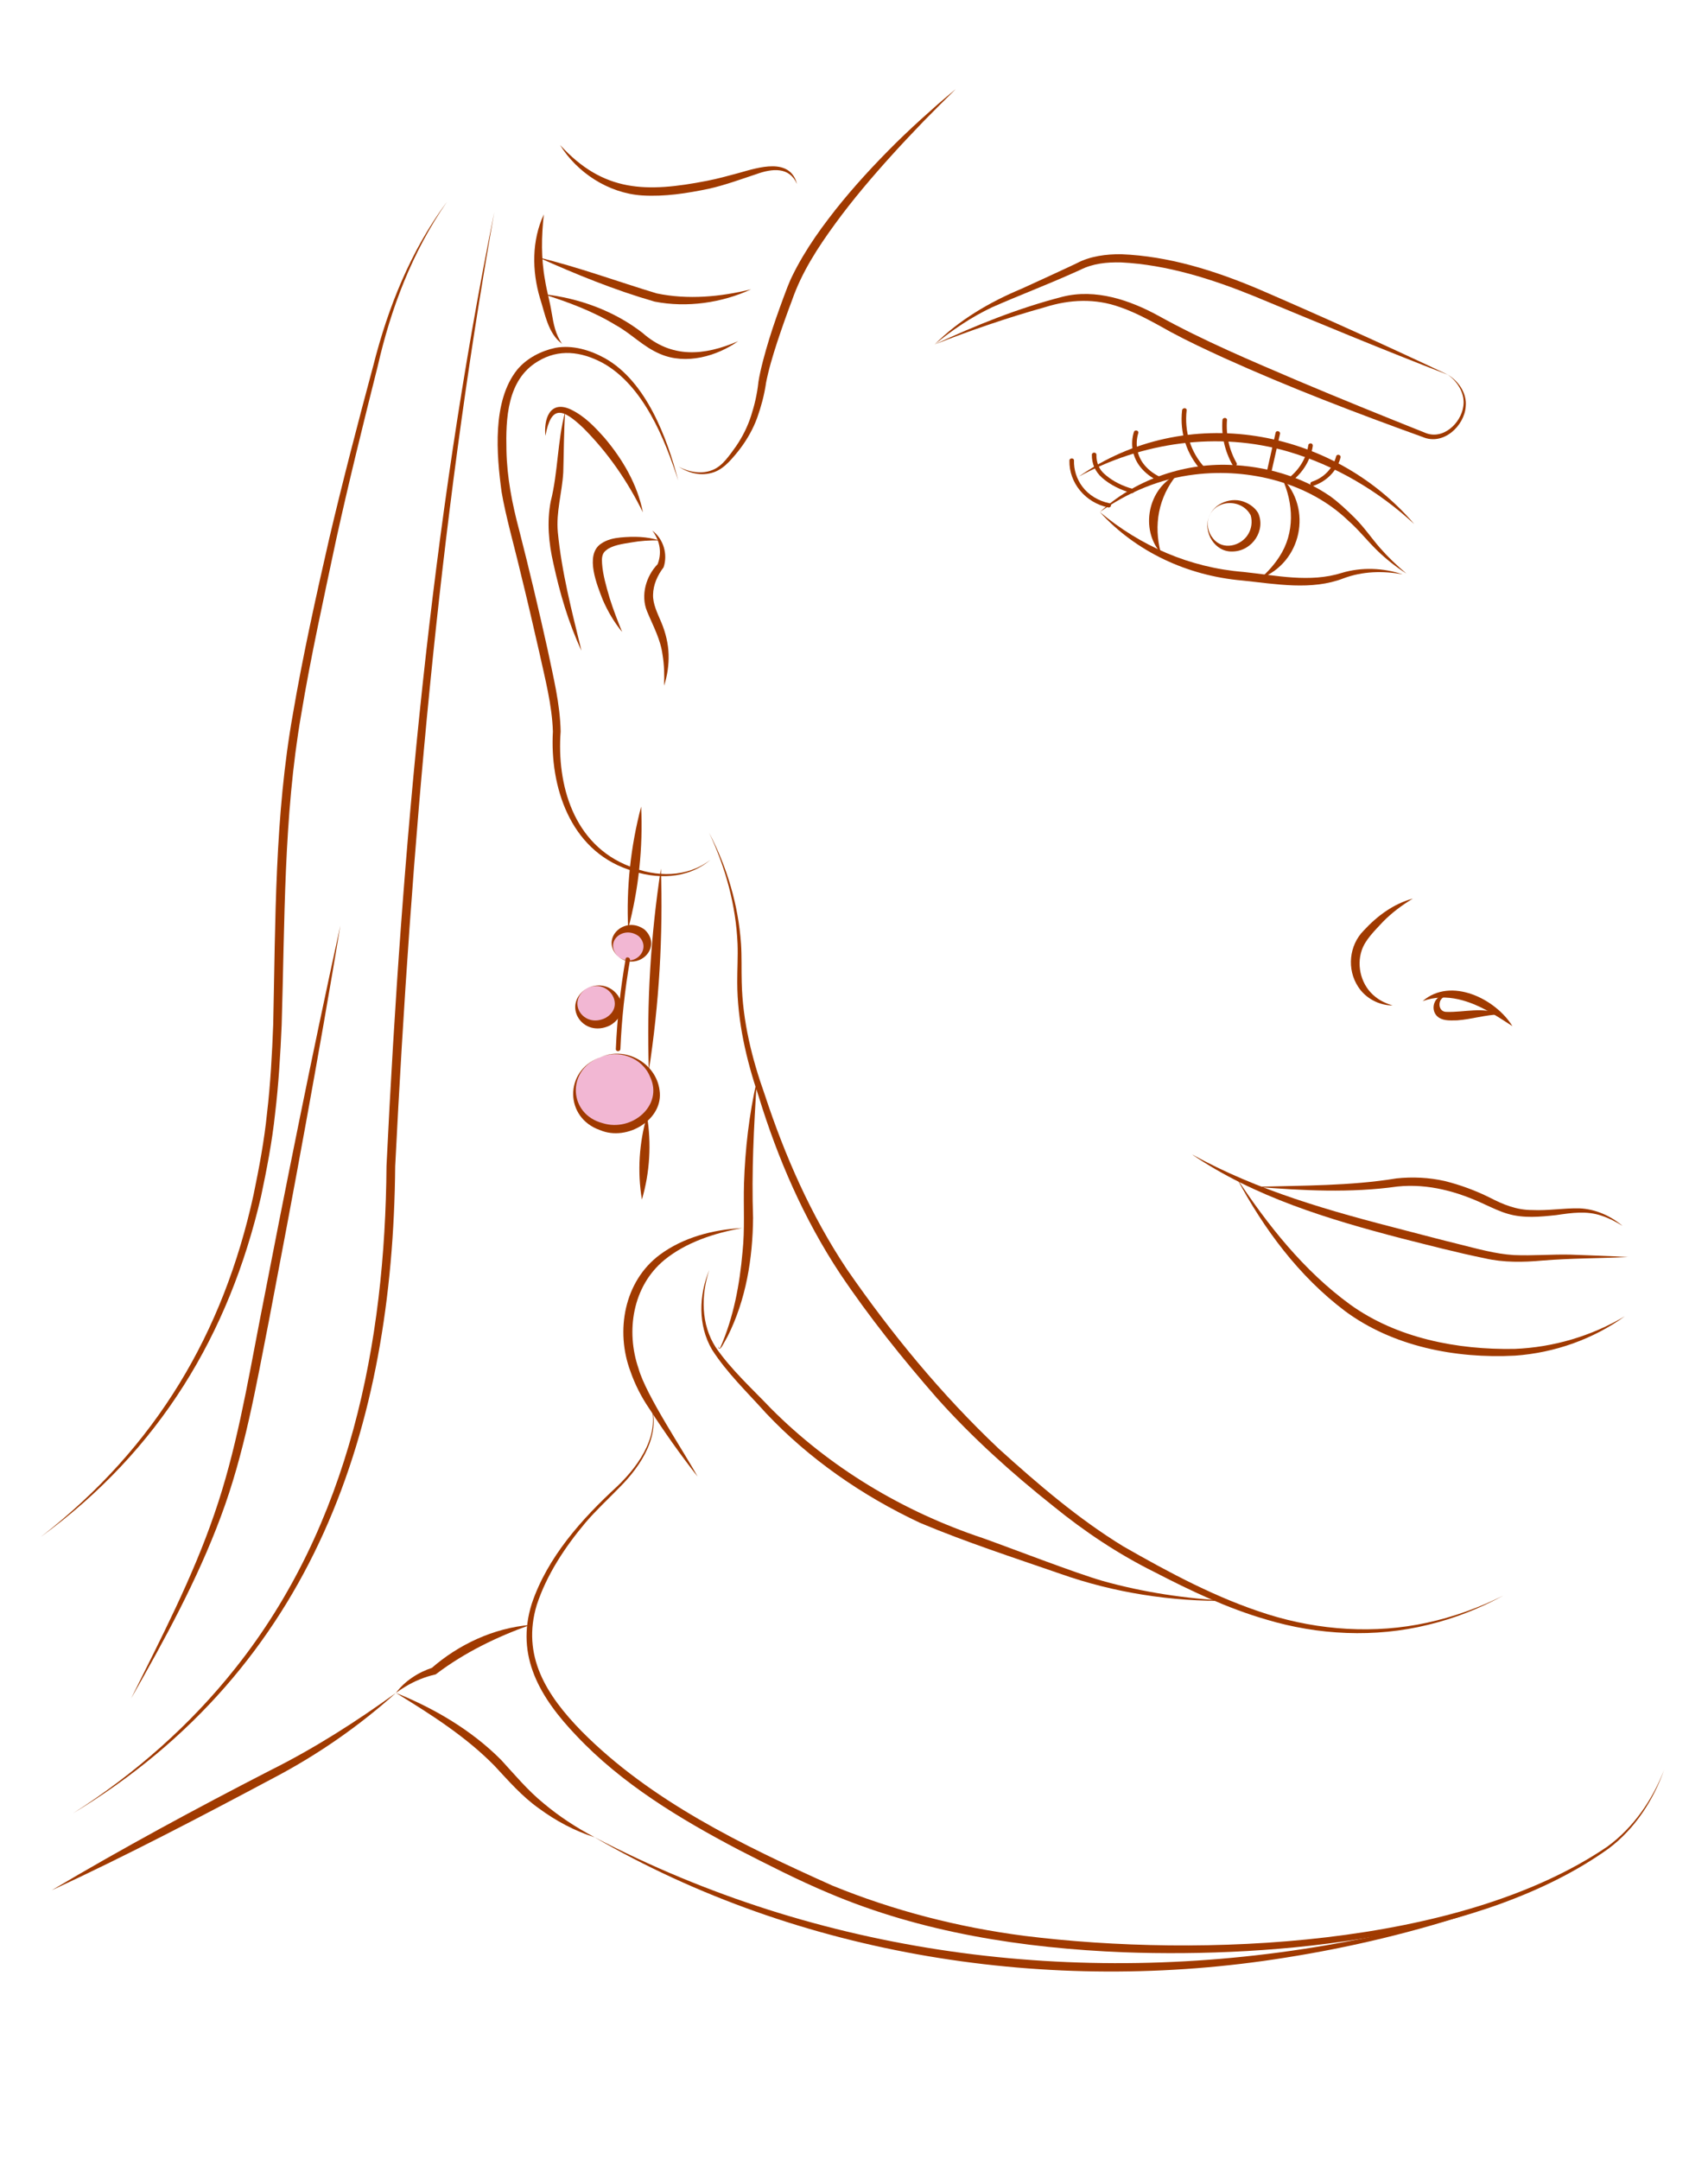 <svg width="633" height="800" viewBox="0 0 633 800" fill="none" xmlns="http://www.w3.org/2000/svg">
<path d="M262.751 308.373C269.447 321.173 273.639 335.266 274.624 349.573C274.947 354.36 274.75 359.146 274.891 363.866C275.2 378.12 278.633 392.04 283.429 405.506C290.871 428.12 300.534 450.2 313.912 470.226C330.328 493.96 348.938 516.613 370.179 536.666C384.583 549.68 399.564 562.573 416.331 572.826C433.38 582.56 450.977 592.053 469.939 598C488.859 603.933 509.509 605.333 528.977 601.066C538.725 598.946 548.178 595.533 557.068 591.08C548.361 595.84 538.979 599.533 529.188 601.88C509.579 606.72 488.578 605.706 469.306 599.92C454.775 595.706 441.173 589.213 427.894 582.346C414.474 575.693 401.927 567.32 390.449 557.986C375.017 545.72 360.276 532.493 347.236 517.88C334.351 503.12 322.169 487.933 311.31 471.76C297.876 451.426 288.226 429.133 281.179 406.16C276.565 392.493 273.259 378.28 273.231 363.866C273.217 359.066 273.526 354.32 273.344 349.6C272.739 335.36 268.913 321.333 262.737 308.333L262.751 308.373Z" fill="#A03A00"/>
<path d="M251.329 177.947C246.42 162.68 238.43 142.733 223.294 134.4C215.319 130.16 207.033 129.16 199.325 133.867C187.874 140.693 187.424 155.213 187.692 166.84C187.903 176.933 189.816 186.64 192.418 196.413C196.089 210.693 199.817 226.48 202.982 240.773C205.05 250.773 207.582 260.667 207.779 270.973C206.316 290.56 212.449 312.907 233.352 320.933C243.199 324.987 254.579 325.147 263.286 318.507C254.79 325.707 243.114 325.907 232.874 322.093C211.014 314.667 203.77 291.027 204.909 270.987C204.6 261.067 201.941 251.16 199.817 241.413C197.566 231.547 195.288 221.693 192.854 211.88C190.8 203.107 187.354 191 185.891 182.2C184.02 168.4 182.346 148.667 191.63 137.013C195.161 132.707 200.548 129.973 205.809 128.853C212.238 127.68 218.779 129.707 224.251 132.733C239.541 141.347 247.278 162.32 251.329 177.933V177.947Z" fill="#A03A00"/>
<path d="M202.138 161.454C201.491 155.494 203.601 148.08 211.464 151.64C216.739 154.16 220.41 158.16 223.969 162.107C230.806 170.147 236.278 179.574 238.261 189.787C232.606 178.294 225.32 167.68 216.134 158.494C208.552 151.294 204.262 149.84 202.138 161.454Z" fill="#A03A00"/>
<path d="M209.467 152.48C208.918 160.054 209.003 167.4 208.75 175C208.313 182.52 206.035 189.627 206.738 197.147C208.159 211.947 211.943 226.534 215.502 241.04C210.663 230.707 207.484 219.707 205.078 208.654C203.362 201.24 202.631 193.347 204.093 185.774C206.851 174.867 206.541 163.374 209.467 152.48Z" fill="#A03A00"/>
<path d="M241.764 196.56C245.899 199.64 247.559 205.333 245.927 210.146C243.663 213.12 242.101 216.6 242.031 220.266C241.918 223.72 243.606 227.026 245.154 230.693C246.673 234.373 247.672 238.386 247.784 242.36C247.911 246.333 247.32 250.28 246.11 254C246.251 250.106 246.181 246.28 245.548 242.56C244.802 236.76 242.017 231.84 239.794 226.426C237.361 220.533 239.415 213.36 243.803 208.906L243.606 209.253C244.465 207.253 244.76 205.04 244.465 202.866C244.155 200.613 243.199 198.453 241.778 196.586L241.764 196.56Z" fill="#A03A00"/>
<path d="M244.338 200.187C240.737 200.107 237.319 200.334 233.816 200.96C230.735 201.467 226.839 201.987 224.63 203.84C223.041 205.014 222.999 206.814 223.125 208.68C223.407 212.934 224.701 217.294 225.91 221.44C227.219 225.68 228.85 229.867 230.567 234.094C227.613 230.507 225.263 226.494 223.421 222.267C221.395 217.014 216.641 205.76 222.591 201.507C224.912 199.854 227.542 199.334 229.976 199.094C234.787 198.654 239.738 198.707 244.338 200.187Z" fill="#A03A00"/>
<path d="M221.958 391.853C220.495 392.48 216.275 394.373 214.109 399.027C213.785 399.733 211.633 404.533 213.996 409.813C217.274 417.147 226.023 418.133 226.488 418.187C230.834 418.6 234.267 417.093 235.955 416.147C237.305 415.4 241.047 413.227 242.622 408.8C244.802 402.72 241.103 397.44 240.47 396.56C239.781 395.6 237.136 392.093 232.072 390.84C227.261 389.653 223.365 391.253 221.958 391.867V391.853Z" fill="#F2B7D3"/>
<path d="M221.958 391.853C209.945 396.653 210.733 412.76 223.379 416.053C234.154 419.413 245.942 409.493 240.948 398.933C238.149 391.827 229.202 388.4 221.958 391.853ZM221.958 391.853C231.65 387.16 243.128 393.747 244.437 403.813C246.096 414.587 232.494 422.92 222.394 418.627C209.185 414.067 209.171 396.787 221.944 391.84L221.958 391.853Z" fill="#A03A00"/>
<path d="M229.062 354.306C231.523 356.466 235.687 356.493 238.107 354.106C240.146 352.079 240.413 348.826 238.754 346.56C236.742 343.813 233.043 344.08 232.817 344.093C232.452 344.12 229.174 344.466 227.669 347.186C226.361 349.56 227.064 352.559 229.062 354.319V354.306Z" fill="#F2B7D3"/>
<path d="M229.062 354.307C234.942 358.893 241.764 351.6 236.728 346.8C231.017 342.573 223.702 348.88 229.062 354.307ZM229.062 354.307C222.211 347.76 231.523 338.786 238.965 344.4C245.843 351.013 236.32 360.187 229.062 354.307Z" fill="#A03A00"/>
<path d="M217.428 366.146C213.982 368.093 212.533 372.56 214.573 375.946C216.458 379.066 220.565 380.08 223.787 379.066C226.262 378.293 228.625 376.2 229.047 373.28C229.554 369.786 226.952 367.4 226.684 367.16C224.293 365.04 220.425 364.44 217.428 366.133V366.146Z" fill="#F2B7D3"/>
<path d="M217.428 366.146C209.664 371.266 216.359 381.08 224.405 377.066C232.283 372.64 225.264 362.08 217.428 366.146ZM217.428 366.146C227.177 361.146 236.025 374.066 226.079 379.84C215.867 384.786 207.962 372.16 217.428 366.146Z" fill="#A03A00"/>
<path d="M280.489 400.266C279.392 417.28 278.506 434.12 279.097 451.146C278.956 466.173 276.495 481.4 269.658 495.04L268.069 497.88C267.703 498.44 267.464 499.173 266.817 499.546C266.395 499.813 265.846 498.733 266.367 498.746C266.015 498.786 266.296 499.213 266.451 499.333C266.648 499.546 266.831 499.333 266.971 499.12C271.895 487.933 274.131 475.786 275.186 463.76C276.087 455.28 275.482 446.88 275.735 438.373C276.157 425.573 277.634 412.773 280.489 400.253V400.266Z" fill="#A03A00"/>
<path d="M262.864 470.427C259.769 479.787 259.755 490.64 265.283 499.12C270.966 507.373 278.773 514.44 285.75 521.76C307.441 543.52 334.505 559.867 364.313 569.773C374.455 573.387 398.621 582.747 408.707 585.627C423.857 589.867 439.541 592.2 455.352 592.987C434.168 593.307 412.829 589.987 392.952 582.96C375.524 576.933 357.997 571.24 341.018 564.12C319.553 554.08 299.817 540.36 283.851 523.427C276.945 515.72 269.447 508.613 263.863 499.907C258.602 490.88 258.996 479.787 262.864 470.427Z" fill="#A03A00"/>
<path d="M274.919 454.92C264.735 456.76 254.227 460.213 246.307 466.653C234.365 476.453 231.889 493.146 236.644 506.92C239.373 516.813 253.495 537.72 258.517 546.946C252.145 538.826 246.195 530.4 240.61 521.76C237.699 517.52 235.265 512.72 233.591 507.84C228.133 493.16 231.158 474.693 244.605 464.733C253.242 458.36 264.172 455.506 274.905 454.906L274.919 454.92Z" fill="#A03A00"/>
<path d="M240.793 519.094C245.576 530.76 237.839 542.774 229.526 551.04C225.292 555.4 220.832 559.494 216.95 564.067C209.312 573.16 202.616 583.32 198.945 594.467C193.234 613.28 202.433 627.894 215.586 641.32C241.074 667.04 275.172 683.547 308.426 698.44C331.129 707.734 355.225 713.934 379.73 717.094C445.097 725.227 540.652 721.374 595.625 684.08C605.471 676.934 612.462 666.587 616.725 655.627C612.772 666.787 605.992 677.347 596.173 684.747C549.866 717.934 473.329 725.24 416.598 723.174C379.167 721.68 341.51 715.854 307.117 701.227C295.639 696.414 284.681 690.787 273.709 685.174C251.892 673.72 230.412 660.734 213.644 642.96C200.169 628.867 190.927 613.454 197.102 593.974C202.897 576.867 215.473 562.76 228.85 550.48C237.248 542.414 245.154 530.774 240.765 519.107L240.793 519.094Z" fill="#A03A00"/>
<path d="M441.736 427.6C466.184 441.16 493.22 448.694 520.354 455.654C527.134 457.4 533.886 459.214 540.709 460.88C547.433 462.534 554.142 464.494 561.077 464.907C567.97 465.214 575.144 464.574 582.107 464.747C589.168 465.04 596.23 465.24 603.249 465.627C592.671 466.134 582.149 466.08 571.613 466.934C564.594 467.587 557.181 467.707 550.232 466.094C539.851 463.974 529.68 461.307 519.412 458.72C492.319 451.667 464.749 443.334 441.708 427.587L441.736 427.6Z" fill="#A03A00"/>
<path d="M465.466 439.614C482.867 439.12 500.366 439.32 517.555 436.507C523.491 435.88 529.582 436.16 535.448 437.48C541.229 438.92 546.814 441 552.032 443.574C557.111 446.214 562.062 448.24 567.886 448.227C573.751 448.507 579.378 447.494 585.3 447.6C591.349 447.84 597.004 450.44 601.322 454.107C598.903 452.56 596.342 451.254 593.642 450.36C588.085 448.414 582.445 449.267 576.705 450.107C570.769 450.747 564.664 451.347 558.827 449.627C555.873 448.774 553.2 447.467 550.598 446.294C540.427 441.454 529.315 438.32 517.865 439.52C500.506 441.974 482.839 441.027 465.452 439.627L465.466 439.614Z" fill="#A03A00"/>
<path d="M458.447 436.587C469.939 453.907 483.26 470.8 500.464 483.294C517.696 495.667 540.033 500.054 561.302 499.667C575.622 499.094 589.829 494.934 602.18 487.574C590.519 496.014 576.143 501.134 561.457 502.16C539.4 503.32 516.233 498.747 498.551 485.707C481.249 472.667 468.35 455.12 458.447 436.587Z" fill="#A03A00"/>
<path d="M523.618 332.854C519.496 335.36 515.74 338.174 512.533 341.454C509.382 344.854 505.95 348.134 504.656 352.054C502.644 358.04 504.586 365.293 509.818 369.32C511.591 370.733 513.757 371.733 516.092 372.44C511.014 372.44 506.006 369.707 503.348 365.52C499.1 359.08 499.944 350.16 505.444 344.654C510.339 339.347 516.458 334.76 523.632 332.854H523.618Z" fill="#A03A00"/>
<path d="M527.247 370.84C537.74 361.733 554.339 370.04 560.514 380.107C557.87 378.4 555.338 376.72 552.721 375.227C545.027 370.8 536.151 367.587 527.247 370.84Z" fill="#A03A00"/>
<path d="M536.151 368.666C534.899 369.226 533.928 370.08 533.647 371.066C533.112 372.866 533.956 374.88 536.193 374.826C542.664 375.04 549.796 372.826 555.957 375.746C550.386 375.92 545.533 377.546 540.075 377.96C537.909 377.96 535.433 378.253 533.323 377C529.469 374.493 531.453 368.16 536.137 368.68L536.151 368.666Z" fill="#A03A00"/>
<path d="M536.615 138.826C540.737 141.32 543.705 145.84 543.198 150.613C542.734 157.706 534.941 165.2 527.233 161.866C502.447 152.946 477.465 143.373 453.538 132.546C446.912 129.506 440.456 126.506 434.013 123.04C428.091 119.76 421.395 115.893 414.995 113.746C405.992 110.506 396.497 110.88 387.354 113.773C373.456 117.653 359.825 122.333 346.406 127.586C361.626 120.493 377.381 114.146 393.782 109.92C406.077 106.84 418.779 111.186 429.357 116.986C445.998 126.2 463.722 133.666 481.305 141.16C496.342 147.52 512.702 154.146 527.922 160.213C534.674 163.266 541.454 156.8 542.312 150.533C543.03 146.08 540.47 141.573 536.615 138.84V138.826Z" fill="#A03A00"/>
<path d="M536.615 138.826C512.505 129.56 488.676 119.6 464.861 109.733C449.191 103.36 432.508 98.053 415.473 97.2C410.184 97.079 405.078 97.586 400.394 99.946L397.44 101.266C387.734 105.613 377.437 109.52 367.759 113.786C360.05 117.413 352.961 122.2 346.406 127.573C355.38 118.586 366.774 111.866 378.689 106.92C382.627 105.12 392.446 100.64 396.216 98.853L399.114 97.48C403.995 94.879 410.057 94.106 415.543 94.173C433.253 94.879 450.147 100.253 466.127 106.96C489.844 117.186 513.293 127.8 536.615 138.813V138.826Z" fill="#A03A00"/>
<path d="M521.226 212.467C517.316 209.96 513.644 207.067 510.311 203.827C506.639 200.24 503.348 196.04 499.69 192.88C485.131 178.853 463.075 173.307 442.763 175.773C429.976 177.28 418.019 182.36 407.624 189.667C420.186 178.08 437.938 171.587 455.549 172.2C468.8 172.667 482.121 176.347 492.938 183.787C496.272 186.2 499.128 188.933 502.011 191.773C505.43 195.133 508.229 199.267 511.394 202.907C514.376 206.32 517.696 209.493 521.226 212.467Z" fill="#A03A00"/>
<path d="M524.138 194.134C510.957 181.96 494.95 172.427 477.352 167.254C451.455 159.707 423.181 163.76 399.789 176.56C439.513 148.68 493.712 158.494 524.138 194.134Z" fill="#A03A00"/>
<path d="M407.624 189.68C422.717 202.253 440.835 210.253 460.852 211.866C472.964 213.133 485.441 215.96 497.327 212.2C504.557 210.026 512.702 210.346 519.777 212.733C512.435 211.4 504.951 211.613 498.002 214.2C486.003 218.853 472.823 216.306 460.402 215.04C439.963 213.253 421.044 204.386 407.61 189.68H407.624Z" fill="#A03A00"/>
<path d="M475.116 177.04C486.468 188.373 482.473 208.32 467.154 214.227C469.911 211.773 472.275 209.12 474.131 206.24C479.969 197.373 479.435 186.453 475.116 177.04Z" fill="#A03A00"/>
<path d="M436.249 175.733C429.272 184.227 427.472 194.493 430.215 204.853C422.478 196.12 425.362 180.907 436.249 175.733Z" fill="#A03A00"/>
<path d="M448.052 191.427C447.039 194.12 447.728 197.227 449.501 199.373C453.116 204.12 460.036 202.253 462.611 197.84C463.834 195.8 464.186 193.28 463.525 190.88L463.638 191.133C460.585 184.747 450.724 184.667 448.038 191.427H448.052ZM448.052 191.427C449.923 186.387 456.534 183.773 461.682 186.133C463.511 186.933 465.255 188.28 466.268 190.013C469.166 196.267 464.285 204.067 456.928 204.28C450.091 204.653 445.857 196.973 448.052 191.427Z" fill="#A03A00"/>
<path d="M165.536 74.92C152.75 93.4 144.872 114.2 139.963 135.72C134.688 156.706 129.202 178.826 124.56 199.986C120.101 221.093 115.136 243.4 111.619 264.693C105.05 302.653 105.584 341.24 104.389 379.6C103.953 390.133 103.221 402.106 101.941 412.586C100.858 422.866 98.874 433.106 96.736 443.226C84.878 494.173 59.235 537.12 15.262 569.2C58.025 535.933 82.768 493.626 93.951 442.653C96.033 432.6 97.946 422.466 98.973 412.266C100.211 401.826 100.872 389.96 101.252 379.48C102.124 341 101.772 302.32 108.595 264.226C112.238 242.893 117.189 220.546 122.028 199.453C126.98 178.333 132.747 156.266 138.374 135.32C143.789 113.946 152.131 93 165.536 74.906V74.92Z" fill="#A03A00"/>
<path d="M126.136 342.88C118.16 391.067 108.819 441.387 99.648 489.32C94.851 513.667 90.631 538.347 81.84 561.787C73.132 585.24 61.021 607.32 48.6 629.133C59.713 606.787 71.304 584.507 79.378 561C87.523 537.573 91.616 513.093 96.328 488.747C105.612 440.84 115.642 390.6 126.136 342.88Z" fill="#A03A00"/>
<path d="M183.19 78.6C162.442 195.426 152.427 313.746 146.462 431.986C145.632 528.2 116.585 617.6 27.064 671.693C50.092 657.026 70.657 638.866 87.298 617.84C129.639 564.666 142.763 497.2 143.241 431.88C148.98 313.56 159.601 195.026 183.19 78.6Z" fill="#A03A00"/>
<path d="M146.729 627.094C161.176 632.92 174.821 640.974 185.694 651.88C190.786 657.427 195.555 663.174 201.449 667.987C207.202 672.814 213.574 677 220.425 680.587C212.998 678.227 206.02 674.507 199.775 669.907C193.445 665.44 188.409 659.6 183.232 654.054C172.697 643.307 159.727 635.08 146.744 627.094H146.729Z" fill="#A03A00"/>
<path d="M220.425 680.6C303.362 723.973 398.734 736.493 491.574 720.573C510.648 717.253 529.554 713.013 548.136 707.706C524.827 715.56 500.675 721.32 476.283 725.173C389.028 739.173 296.216 724.586 220.425 680.613V680.6Z" fill="#A03A00"/>
<path d="M196.54 601.894C184.062 606.36 172.162 612.134 161.739 620.027L161.457 620.24L161.204 620.294C157.279 621.2 153.538 622.747 150.134 624.827C148.966 625.52 147.841 626.28 146.729 627.094C148.361 624.907 150.415 622.987 152.736 621.427C155.057 619.827 157.659 618.587 160.402 617.694L159.868 617.974C169.897 609.2 182.867 603.067 196.54 601.907V601.894Z" fill="#A03A00"/>
<path d="M146.73 627.094C133.127 639.32 117.893 649.934 101.491 658.534C74.525 672.907 46.913 687.347 19.131 700.214C45.52 684.56 72.598 669.947 99.958 655.88C116.444 647.68 131.931 637.774 146.73 627.094Z" fill="#A03A00"/>
<path d="M237.614 298.787C238.318 314.014 236.714 329.307 232.804 344.094C232.072 328.867 233.718 313.574 237.614 298.787Z" fill="#A03A00"/>
<path d="M231.861 355.2C229.934 366.253 228.71 377.4 228.232 388.6C228.19 389.626 229.878 389.626 229.92 388.6C230.384 377.546 231.58 366.533 233.479 355.626C233.661 354.626 232.03 354.186 231.847 355.2H231.861Z" fill="#A03A00"/>
<path d="M244.943 321.747C245.759 346.747 244.282 371.814 240.47 396.56C239.626 371.56 241.145 346.507 244.943 321.747Z" fill="#A03A00"/>
<path d="M239.78 413.28C241.468 423.614 240.849 434.267 237.895 444.347C236.179 434.014 236.84 423.374 239.78 413.28Z" fill="#A03A00"/>
<path d="M354.072 33.133L348.108 39.04L342.214 45C338.36 49.04 334.491 53.067 330.764 57.2C323.294 65.44 316.078 73.907 309.579 82.813C303.066 91.72 297.102 100.933 293.557 111.16C291.616 116.267 289.801 121.413 288.085 126.587C287.241 129.173 286.425 131.773 285.694 134.373C285.328 135.68 284.977 136.987 284.667 138.293L284.217 140.253L284.02 141.227L283.922 141.707L283.879 141.947V142.067C283.879 142.067 283.865 142.027 283.851 142.013V142.173C283.204 146.48 282.079 150.64 280.63 154.72C279.139 158.827 276.959 162.68 274.328 166.173C272.992 167.92 271.613 169.573 270.066 171.173C268.519 172.747 266.662 174.227 264.439 174.96C262.245 175.707 259.868 175.827 257.645 175.387C255.408 174.96 253.341 174.04 251.484 172.867C255.338 174.907 260.107 175.76 264.088 174.093C266.057 173.307 267.646 171.88 269.011 170.293C270.375 168.693 271.641 166.933 272.851 165.213C275.228 161.72 277.099 157.947 278.365 154.013C279.645 150.04 280.588 145.947 281.038 141.853V142.013C281.038 141.907 281.038 141.787 281.052 141.707V141.573L281.108 141.307L281.193 140.787L281.376 139.747L281.798 137.707C282.093 136.347 282.431 135.013 282.768 133.68C283.457 131.013 284.231 128.36 285.033 125.72C286.651 120.453 288.507 115.267 290.406 110.107L291.869 106.24C292.432 104.947 292.91 103.613 293.557 102.36C294.781 99.827 296.131 97.374 297.552 94.96C300.408 90.147 303.601 85.547 307.005 81.093C313.757 72.173 321.283 63.827 329.16 55.84C333.099 51.84 337.164 47.973 341.328 44.187L347.615 38.574C349.74 36.72 351.92 34.934 354.058 33.12L354.072 33.133Z" fill="#A03A00"/>
<path d="M295.386 68.173C292.559 61.707 286.186 62.387 280.349 64.493C274.553 66.413 268.814 68.533 262.779 69.907C254.579 71.6 246.448 72.907 238.008 72.4C225.348 71.573 213.757 63.8 207.554 53.693C223.674 71.307 239.569 71.373 262.062 66.973C266.001 66.213 269.869 65.133 273.794 64.08C281.08 62.027 292.798 58.16 295.386 68.187V68.173Z" fill="#A03A00"/>
<path d="M278.365 107.173C267.492 112.2 254.551 114.067 242.594 111.72C227.74 107.44 213.518 101.64 199.494 95.347C214.432 98.947 228.78 104.28 243.424 108.693C254.959 111.08 266.915 109.987 278.365 107.173Z" fill="#A03A00"/>
<path d="M273.625 126.347C265.691 131.947 254.255 135.267 244.619 131.107C238.303 128.427 233.985 123.6 228.147 120.4C219.862 115.347 210.775 111.974 201.378 108.974C214.629 110.4 227.711 115.214 238.106 123.294C248.853 132.8 260.852 131.867 273.625 126.36V126.347Z" fill="#A03A00"/>
<path d="M208.341 127.386C203.038 123.546 201.997 116.133 200.127 110.466C197.13 100.36 197.032 89.12 201.547 79.413C200.647 87.626 200.492 95.68 201.997 103.773C202.602 107.773 203.812 111.693 204.459 115.893C205.148 119.92 205.838 123.906 208.341 127.4V127.386Z" fill="#A03A00"/>
<path d="M411.154 186.414C407.145 185.587 403.474 183.414 401.097 180.214C399.015 177.414 397.932 173.987 398.03 170.574C398.058 169.547 396.37 169.547 396.342 170.574C396.131 178.8 402.208 186.214 410.718 187.96C411.773 188.174 412.223 186.64 411.168 186.414H411.154Z" fill="#A03A00"/>
<path d="M419.778 181.093C416.149 180.067 412.618 178.4 409.79 175.987C409.003 175.32 408.243 174.587 407.708 173.707C406.724 172.107 406.316 170.28 406.344 168.44C406.358 167.413 404.67 167.413 404.656 168.44C404.6 171.747 405.894 174.747 408.454 176.987C411.521 179.667 415.361 181.507 419.328 182.64C420.369 182.933 420.819 181.387 419.778 181.093Z" fill="#A03A00"/>
<path d="M430.215 176.773C427.936 175.787 425.883 174.28 424.307 172.453C421.395 169.093 420.594 164.6 421.86 160.44C422.169 159.453 420.537 159.027 420.228 160.013C418.849 164.507 419.679 169.36 422.704 173.08C424.434 175.227 426.783 177.013 429.371 178.147C430.356 178.573 431.214 177.2 430.229 176.76L430.215 176.773Z" fill="#A03A00"/>
<path d="M446.687 173.413C441.159 167.533 438.894 159.747 439.78 151.987C439.893 150.96 438.205 150.973 438.092 151.987C437.164 160.173 439.682 168.36 445.491 174.547C446.209 175.32 447.404 174.187 446.687 173.413Z" fill="#A03A00"/>
<path d="M458.278 171.493C455.521 166.613 454.311 161.106 454.733 155.586C454.817 154.56 453.129 154.56 453.045 155.586C452.595 161.373 453.931 167.186 456.829 172.293C457.335 173.2 458.798 172.4 458.292 171.48L458.278 171.493Z" fill="#A03A00"/>
<path d="M470.952 175.906C472.091 170.84 473.231 165.773 474.384 160.706C474.609 159.706 472.992 159.28 472.752 160.28C471.613 165.346 470.474 170.413 469.32 175.48C469.095 176.48 470.713 176.906 470.952 175.906Z" fill="#A03A00"/>
<path d="M486.65 179.987C491.672 178.36 495.569 174.36 496.82 169.454C497.074 168.454 495.456 168.027 495.189 169.027C494.077 173.374 490.673 176.987 486.2 178.44C485.173 178.774 485.623 180.32 486.65 179.987Z" fill="#A03A00"/>
<path d="M478.759 178.214C482.937 174.987 485.75 170.307 486.524 165.24C486.594 164.814 486.411 164.387 485.933 164.254C485.539 164.147 484.962 164.387 484.892 164.814C484.16 169.64 481.558 174 477.563 177.08C476.719 177.734 477.915 178.854 478.759 178.214Z" fill="#A03A00"/>
</svg>

